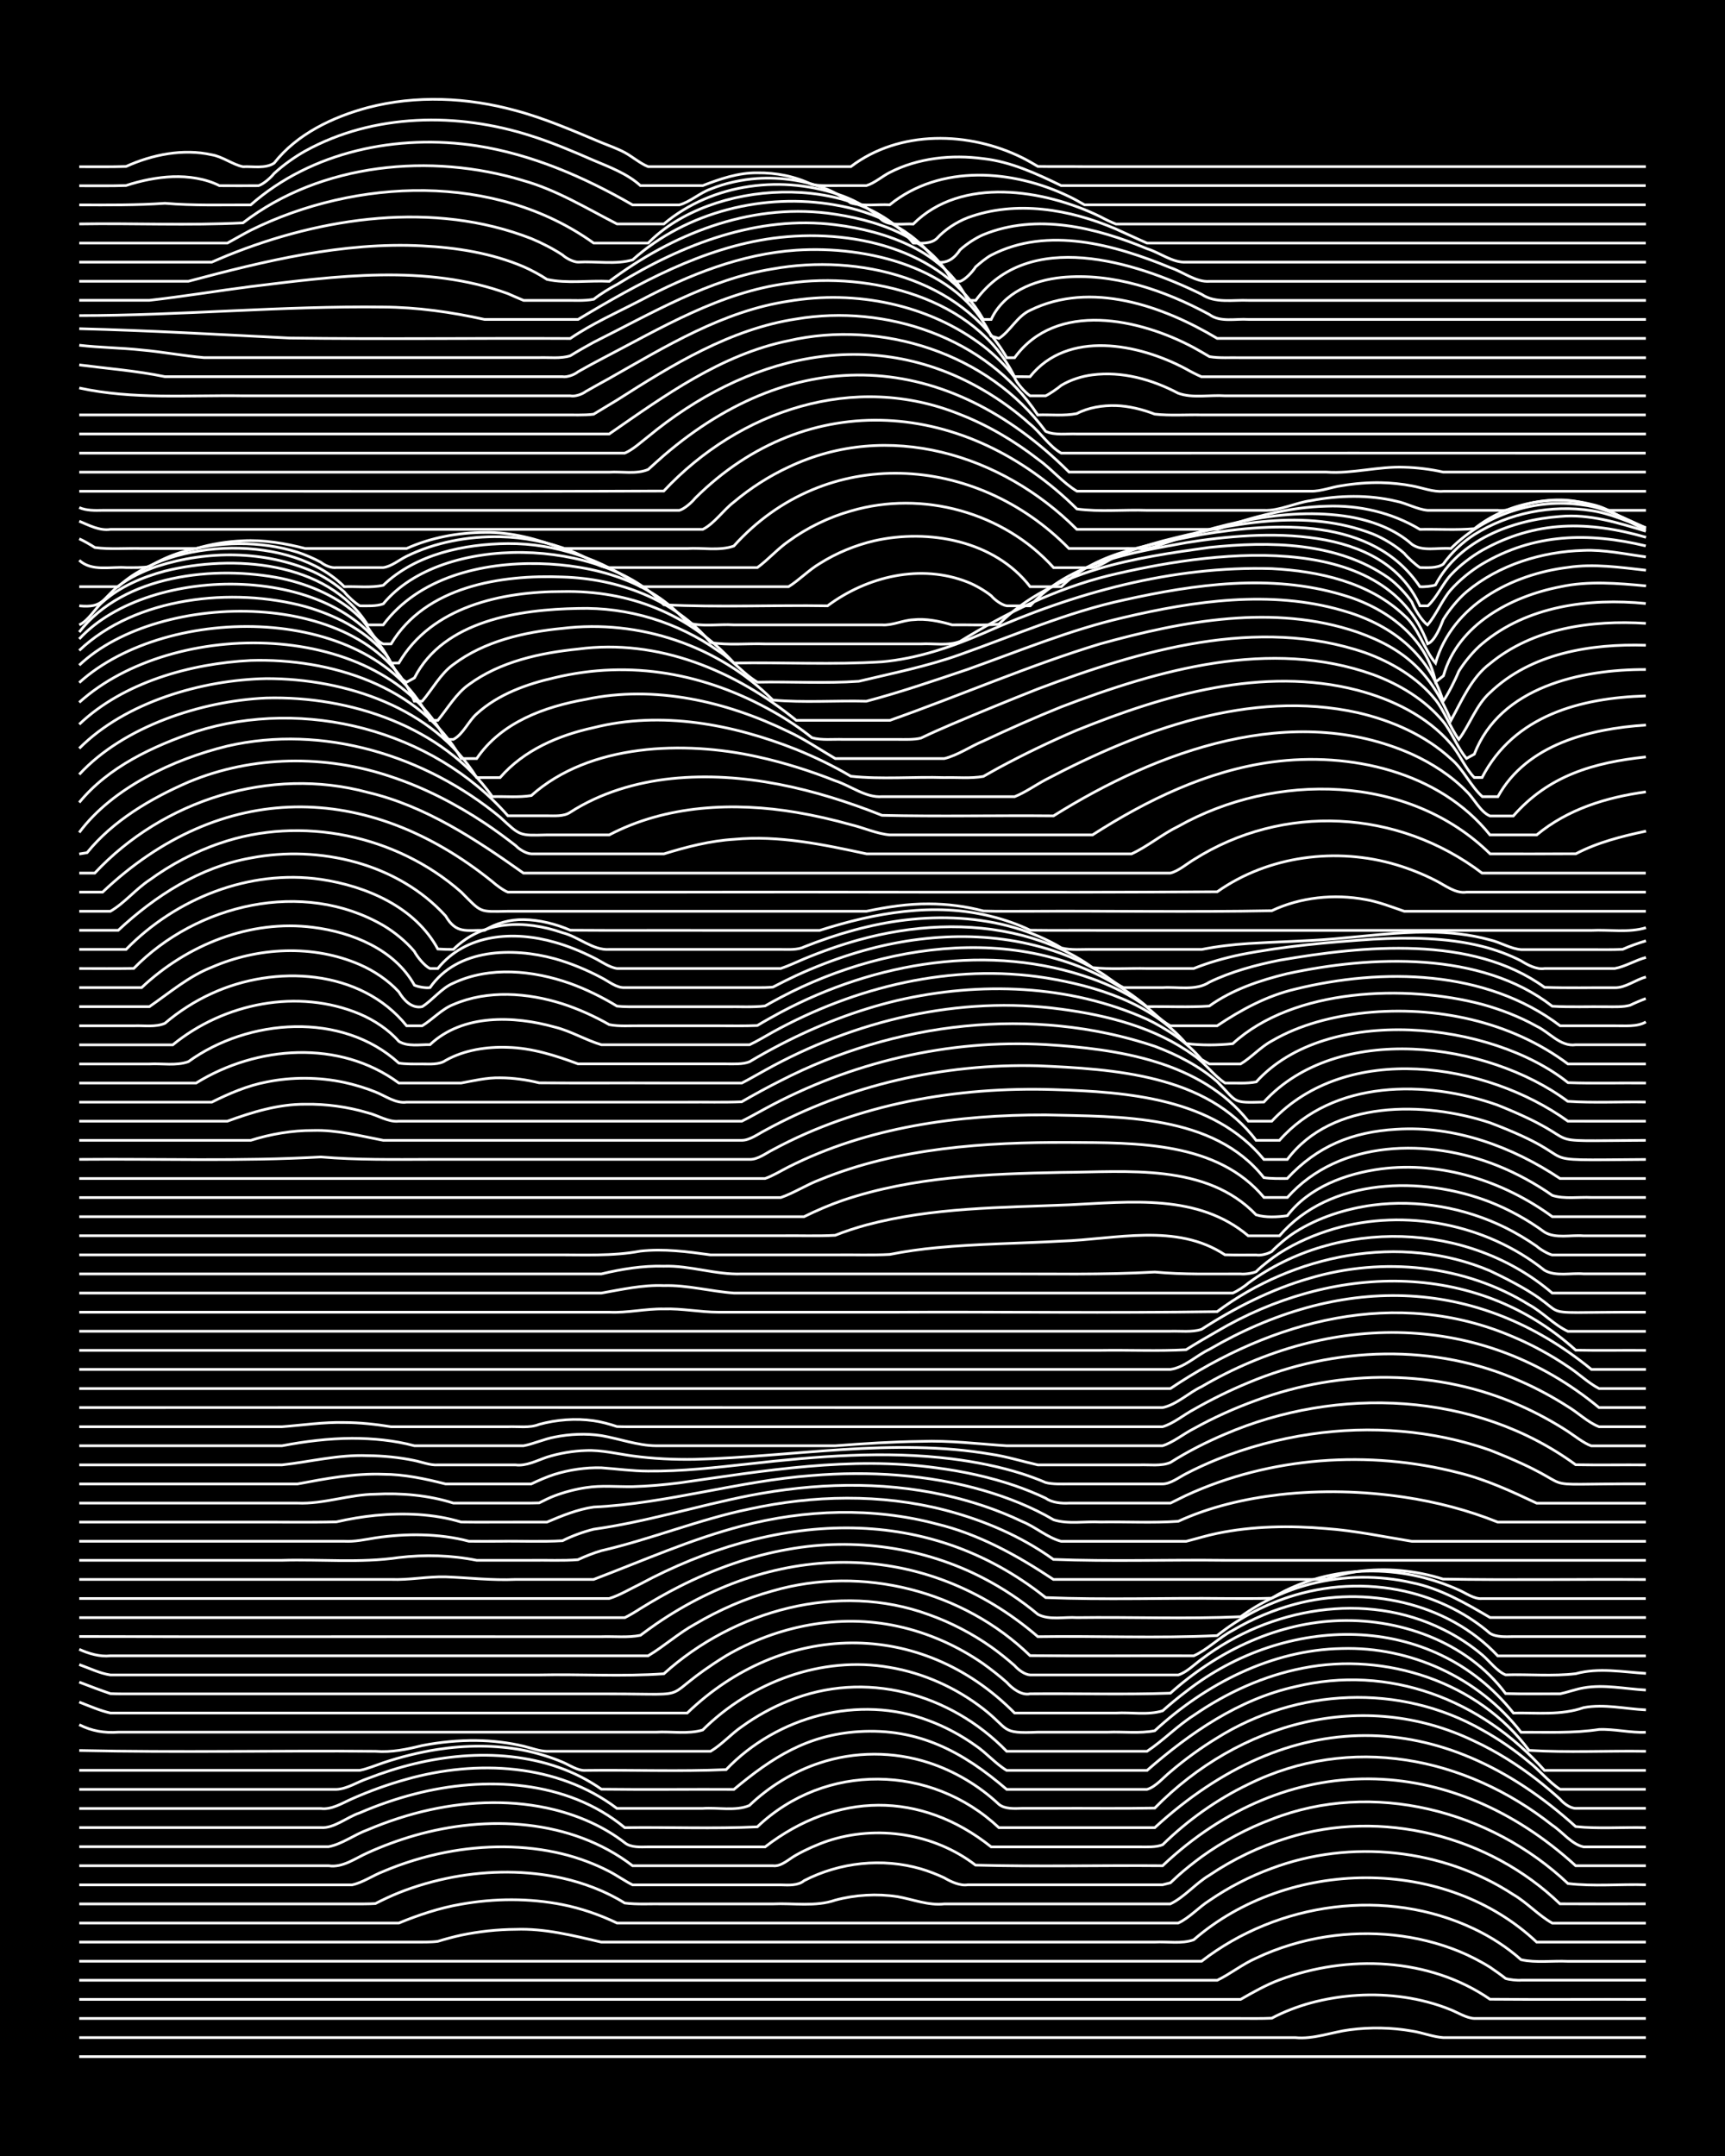 <?xml version="1.0" encoding="UTF-8"?><svg id="a" xmlns="http://www.w3.org/2000/svg" width="1920" height="2400" viewBox="0 0 192 240"><defs><style>.b{fill:none;stroke:#fff;stroke-miterlimit:10;stroke-width:.3px;}.c{stroke-width:0px;}</style></defs><rect class="c" width="192" height="240"/><path class="b" d="M8.82,228.94h174.37"/><path class="b" d="M8.82,226.82c45.11,0,90.22,0,135.33,0,2.05.21,4.07-.61,6.07-.87,2.27-.3,4.69-.26,6.94.14,1.1.16,2.36.66,3.47.73,7.51,0,15.05,0,22.56,0"/><path class="b" d="M8.82,224.69c43.08,0,86.17,0,129.26,0,1.08,0,2.39.02,3.47-.03,1.32-.71,2.9-1.31,4.34-1.7,3.36-.91,6.97-1.13,10.41-.63,1.73.25,3.58.73,5.2,1.4.76.31,1.76.93,2.6.96,6.35,0,12.74,0,19.09,0"/><path class="b" d="M8.82,222.57c32.1,0,64.2,0,96.29,0,7.51,0,15.05,0,22.56,0,3.45,0,6.96,0,10.41,0,1.35-.78,2.88-1.64,4.34-2.18,7.54-2.84,16.68-2.49,23.42,2.16,5.77.05,11.58,0,17.35.02"/><path class="b" d="M8.82,220.44c34.7,0,69.4,0,104.1,0,7.51,0,15.05,0,22.56,0,1.44-.69,2.86-1.83,4.34-2.47,2.44-1.16,5.14-1.97,7.81-2.38,4.93-.76,10.12-.26,14.75,1.62,1.13.46,2.44,1.13,3.47,1.78.43.29,1.33.92,1.73,1.25.38.13,1.33.23,1.73.19,4.61,0,9.27,0,13.88,0"/><path class="b" d="M8.82,218.32h124.92c8.5-6.58,20.58-8.27,30.36-3.59,1.83.87,3.69,2.06,5.2,3.42,1.65.37,3.52.1,5.21.18,2.86,0,5.81,0,8.67,0"/><path class="b" d="M8.82,216.19c12.43,0,24.87,0,37.3,0,.78,0,1.83.02,2.6-.08.77-.24,1.81-.52,2.6-.69,1.96-.41,4.07-.64,6.07-.65,3.24-.12,6.43.7,9.54,1.42,10.98,0,21.98,0,32.97,0,6.93,0,13.89,0,20.82,0,2.57,0,5.24,0,7.81,0,1.39-.08,3.01.23,4.34-.26,10.49-9.1,27.93-9.39,38.17.26h12.15"/><path class="b" d="M8.82,214.07c8.38,0,16.78,0,25.16,0,3.45,0,6.96,0,10.41,0,2.21-.91,4.58-1.7,6.94-2.1,3.7-.66,7.59-.68,11.28.05,2.07.41,4.18,1.14,6.07,2.05,3.16,0,6.39,0,9.54,0,7.51,0,15.05,0,22.56,0,10.11,0,20.25,0,30.36,0,1.23-.56,2.33-1.8,3.47-2.51,2.12-1.46,4.53-2.7,6.94-3.58,8.78-3.29,19.04-2.21,26.89,2.92,1.5.87,2.83,2.34,4.34,3.18,3.45,0,6.96,0,10.41,0"/><path class="b" d="M8.82,211.94c10.11,0,20.25,0,30.36,0,.78,0,1.82.01,2.6-.04.77-.4,1.8-.88,2.6-1.2,1.92-.77,4.04-1.37,6.07-1.75,3.99-.74,8.18-.76,12.14.12,2.4.54,4.85,1.46,6.94,2.77,1.38.18,2.95.07,4.34.1,4.03,0,8.12,0,12.15,0,2.28-.11,4.75.34,6.94-.42,2.22-.6,4.66-.74,6.94-.39,1.7.3,3.44,1.01,5.2.81,8.38,0,16.78,0,25.16,0,1.56-.74,2.84-2.31,4.34-3.19,2.64-1.79,5.63-3.22,8.67-4.15,10.47-3.31,22.49-.26,30.36,7.33,3.16.02,6.39,0,9.54,0"/><path class="b" d="M8.82,209.82c10.11,0,20.25,0,30.36,0,1.18-.24,2.36-1.07,3.47-1.49,2.2-.94,4.59-1.67,6.94-2.13,4.27-.83,8.78-.86,13.01.17,1.76.43,3.6,1.11,5.21,1.95.8.41,1.8,1.11,2.6,1.5.44,0,1.3,0,1.74,0,3.74,0,7.54,0,11.28,0,1.09,0,2.38,0,3.47,0,.83.02,1.92.11,2.6-.47,3.96-2.05,8.73-2.56,13.01-1.31.79.23,1.86.64,2.6,1,.71.42,1.75.91,2.6.77,7.22,0,14.47,0,21.69,0,0,0,.87-.22.87-.22l.87-.81c.73-.66,1.81-1.51,2.6-2.09,2.37-1.71,5.07-3.16,7.81-4.18,11.22-4.4,24.34-.99,32.97,7.16,2.84.34,5.82.05,8.67.14"/><path class="b" d="M8.82,207.69c9.25,0,18.52,0,27.76,0,1.58.24,2.97-.84,4.34-1.44,1.64-.75,3.47-1.42,5.2-1.92,8.06-2.32,17.44-1.88,24.29,3.36,5.19,0,10.43,0,15.62,0,.95.12,1.82-.79,2.6-1.2,1.04-.59,2.34-1.17,3.47-1.55,5.49-1.83,11.87-.86,16.48,2.68,6.92.19,13.89.01,20.82.07,13.83-13.07,32.05-12.72,45.98,0,2.57,0,5.24,0,7.81,0"/><path class="b" d="M8.82,205.57c9.25,0,18.52,0,27.76,0,1.5-.29,2.91-1.37,4.34-1.88,2.21-.94,4.6-1.72,6.94-2.23,4.54-.99,9.35-1.13,13.88,0,2.78.7,5.54,1.91,7.81,3.68.68.55,1.79.46,2.6.45,1.08,0,2.39,0,3.47,0,3.16,0,6.39,0,9.54,0,7.9-6.09,17.29-6.28,25.16,0,4.03,0,8.12,0,12.15,0,1.39,0,2.95,0,4.34,0,.79,0,1.85.07,2.6-.24,2.77-2.72,6.04-5.05,9.54-6.73,11.33-5.61,24.13-3.11,33.83,4.56,1.11.72,2.14,2.12,3.47,2.41,2.28,0,4.66,0,6.94,0"/><path class="b" d="M8.82,203.44c8.96,0,17.94,0,26.89,0,1.47.12,2.95-1.19,4.34-1.64,1.93-.84,4.04-1.57,6.07-2.09,7.81-2.03,16.98-1.59,23.42,3.74,4.9-.07,9.86.14,14.75-.09,7.56-7.19,19.33-7.01,26.89.09h17.35c14.88-13.63,31.87-13.67,46.85-.12,2.55.27,5.24.05,7.81.12"/><path class="b" d="M8.82,201.32c8.96,0,17.94,0,26.89,0,1.2.16,2.42-.62,3.47-1.08,1.93-.86,4.04-1.62,6.07-2.18,7.8-2.19,16.78-1.77,23.42,3.25,3.16,0,6.39,0,9.54,0,1.66-.13,3.66.33,5.2-.33,2.19-2.1,4.92-3.78,7.81-4.73,3.9-1.3,8.24-1.3,12.15-.03,2.87.93,5.61,2.56,7.81,4.63.68.56,1.78.47,2.6.45,1.09,0,2.38,0,3.47,0,3.74-.02,7.54.04,11.28-.03,9.37-9.53,23.19-13.42,35.57-7.45,2.43,1.13,4.82,2.63,6.94,4.27.8.62,1.86,1.51,2.6,2.19.35.42,1.11,1.02,1.74,1.02,2.57,0,5.24,0,7.81,0"/><path class="b" d="M8.82,199.19c9.53,0,19.09,0,28.63,0,1.18-.04,2.37-.85,3.47-1.21,1.65-.64,3.48-1.23,5.2-1.64,6.92-1.68,14.83-1.37,20.82,2.83,4.9.06,9.85,0,14.75.02,4.26-3.55,8.14-6.06,13.88-6.43,6.67-.42,11.58,2.23,16.48,6.43,5.19,0,10.43,0,15.62,0,.97-.28,1.84-1.35,2.6-1.96,1.59-1.36,3.42-2.69,5.2-3.77,8.89-5.56,20.32-6.12,29.5-.89,1.8.99,3.63,2.25,5.2,3.56,1.14.89,2.25,2.26,3.47,3.05h9.54"/><path class="b" d="M8.82,197.07c9.53,0,19.09,0,28.63,0,.77,0,1.83,0,2.6,0,.8-.15,1.83-.58,2.6-.84,1.94-.65,4.05-1.18,6.07-1.49,3.13-.48,6.42-.51,9.54.09,1.43.28,3,.75,4.34,1.32.77.32,1.73,1,2.6.93,5.19-.07,10.44.14,15.62-.09,5.67-5.94,14.8-8.42,22.56-5.45,1.8.66,3.64,1.65,5.2,2.77,1.16.77,2.27,2.06,3.47,2.77h15.62c4.78-4.17,10.19-7.92,16.48-9.32,10.45-2.54,20.73,1.42,27.76,9.32h11.28"/><path class="b" d="M8.82,194.86c10.97.24,21.99,0,32.97.09,1.82.14,3.46-.21,5.2-.64,1.96-.38,4.07-.59,6.07-.56,1.71.02,3.54.23,5.21.63.77.18,1.8.57,2.6.57,6.06,0,12.16,0,18.22,0,1.2-.7,2.32-1.96,3.47-2.74,1.57-1.14,3.4-2.16,5.2-2.87,8.51-3.48,17.99-.87,24.29,5.61h15.62c1.78-1.18,3.4-2.86,5.21-4.01,3.64-2.51,7.79-4.41,12.15-5.25,9.17-1.83,19.53,1.53,25.16,9.16,4.3.26,8.7.03,13.01.1"/><path class="b" d="M8.82,191.99c1.4.71,2.79.94,4.34.83,1.99,0,4.09,0,6.07,0,5.77,0,11.58,0,17.35,0,8.96,0,17.94,0,26.89,0,3.16,0,6.39,0,9.54,0,1.68-.1,3.58.25,5.2-.24,5.38-5.34,13.27-8.3,20.82-6.97,3.76.63,7.4,2.27,10.41,4.61,2.96,2.3,1.89,2.79,6.07,2.6,2.57,0,5.24,0,7.81,0,1.68-.07,3.55.17,5.21-.16,5.66-5.21,13.01-9.01,20.82-9.15,7.66-.23,15.25,3.25,19.95,9.32,2.87-.02,5.83.13,8.68-.31,1.7-.07,3.5.39,5.2.31"/><path class="b" d="M8.82,189.47c1.08.42,2.34.97,3.47,1.22,1.99,0,4.09,0,6.07,0,4.9,0,9.85,0,14.75,0,14.45,0,28.92,0,43.38,0,10.6-10.21,25.96-10.6,36.44,0,3.74,0,7.54,0,11.28,0,1.68-.1,3.58.26,5.2-.25.75-.67,1.8-1.54,2.6-2.14,10.99-8.61,27.28-9.1,36.44,2.39,2.63-.05,5.28.28,7.81-.6,2.28-.44,4.66.15,6.94.25"/><path class="b" d="M8.82,187.25c1.09.42,2.37.91,3.47,1.28.78.04,1.82.03,2.6.03,2.87,0,5.81,0,8.68,0,8.09,0,16.2,0,24.29,0,6.64,0,13.31,0,19.95,0,10.32,0,4.95.74,13.01-4.25,5.69-3.33,12.61-4.7,19.09-3.28,3.4.73,6.7,2.2,9.54,4.18.8.57,1.87,1.41,2.6,2.06.59.67,1.64,1.49,2.6,1.28,5.19-.05,10.43.11,15.62-.07,5.01-4.5,11.43-7.67,18.22-8.05,7.09-.41,14.75,2.27,19.09,8.09,1.98.07,4.09.02,6.07.03.78-.16,1.81-.53,2.6-.66,2.28-.41,4.66.12,6.94.24"/><path class="b" d="M8.82,185.3c1.08.38,2.32.99,3.47,1.15,2.28,0,4.66,0,6.94,0,4.9,0,9.85,0,14.75,0,8.67,0,17.36,0,26.03,0,4.6-.1,9.29.2,13.88-.13,7.82-7.06,19.41-10.28,29.5-6.58,2.43.86,4.83,2.11,6.94,3.6.81.57,1.86,1.41,2.6,2.07.39.45,1.12,1.01,1.74,1.04,3.74,0,7.54,0,11.28,0,1.69,0,3.52,0,5.2,0,.92-.28,1.84-1.21,2.6-1.76,7.55-5.73,18.24-7.61,26.89-3.3,1.5.73,3.07,1.75,4.34,2.83.78.65,1.64,1.83,2.6,2.22,2.57-.08,5.26.18,7.81-.13,2.53-.7,5.24-.19,7.81-.03"/><path class="b" d="M8.82,183.6c1.06.48,2.3.85,3.47.72,1.69,0,3.51,0,5.2,0,4.61,0,9.27,0,13.88,0,13.59,0,27.19,0,40.77,0,1.75-1.04,3.41-2.54,5.21-3.52,2.69-1.59,5.66-2.89,8.67-3.71,9.96-2.89,21.2,0,28.63,7.21,6.06.06,12.16,0,18.22.02,1.52-.67,2.85-2.06,4.34-2.83,2.14-1.27,4.54-2.29,6.94-2.92,7.8-2.1,16.94-.25,22.56,5.76h16.48"/><path class="b" d="M8.82,182.17c16.19.05,32.39,0,48.58.02,3.16,0,6.39,0,9.54,0,1.39-.05,2.97.13,4.34-.15.42-.32,1.3-.95,1.73-1.25,13.52-9.29,29.84-9.49,42.51,1.4,6.63-.1,13.33.2,19.95-.12,2.54-2.03,5.56-3.59,8.68-4.51,4.2-1.24,8.78-1.34,13.01-.23,3.14.83,6.21,2.35,8.67,4.48.71.46,1.8.38,2.6.37,1.08,0,2.38,0,3.47,0,3.74,0,7.54,0,11.28,0"/><path class="b" d="M8.82,180.07c19.66,0,39.33,0,58.99,0,.44,0,1.29,0,1.74,0,.46-.22,1.31-.73,1.73-1.01,1.36-.84,2.91-1.73,4.34-2.45,3.81-1.93,7.93-3.42,12.15-4.15,7.32-1.32,15.08-.22,21.69,3.22,2.12,1.09,4.24,2.5,6.07,4.03,1.27.67,2.95.26,4.34.36,6.06-.08,12.17.17,18.22-.1,2.31-1.69,5.04-2.94,7.81-3.65,3.66-.94,7.6-.98,11.28-.13,3.13.63,5.96,2.28,8.67,3.87,5.77,0,11.58,0,17.35,0"/><path class="b" d="M8.82,177.94c15.61,0,31.24,0,46.85,0,2.86,0,5.81,0,8.67,0,1.09,0,2.38,0,3.47,0,1.15-.35,2.39-1.1,3.47-1.62,14.62-7.84,31.54-9.3,45.11,1.52,6.62.27,13.32.02,19.95.1,1.69-.01,3.52.03,5.2-.03,1.83-1.13,3.97-1.98,6.07-2.46,3.39-.78,7.02-.74,10.41.06,1.43.34,3,.87,4.34,1.48.77.33,1.72,1.04,2.6.96,6.06,0,12.16,0,18.22,0"/><path class="b" d="M8.82,175.82c11.56,0,23.14,0,34.7,0,2,.08,4.08-.34,6.07-.29,2.58.1,5.22.41,7.81.29,2.87,0,5.81,0,8.67,0,5.44-2.07,10.84-4.48,16.48-5.95,7.05-1.85,14.61-2.11,21.69-.23,4.76,1.15,8.98,3.51,13.01,6.18,9.24,0,18.52,0,27.76,0,.76,0,1.84.01,2.6-.03,1.05-.38,2.36-.69,3.47-.85,3.17-.45,6.5-.12,9.54.84,7.5.13,15.05,0,22.56.05"/><path class="b" d="M8.82,173.69c7.51,0,15.05,0,22.56,0,4.32-.13,8.73.32,13.01-.31,2.86-.34,5.85-.26,8.67.31,1.99,0,4.09,0,6.07,0,1.69-.03,3.52.07,5.2-.07.76-.36,1.8-.77,2.6-1,5.55-1.28,10.89-3.49,16.48-4.64,7.11-1.55,14.61-1.71,21.69.1,4.3,1.11,8.53,2.9,12.15,5.51,6.34.25,12.74.02,19.09.1,15.61,0,31.24,0,46.85,0"/><path class="b" d="M8.82,171.57c9.82,0,19.67,0,29.5,0,1.11.07,2.38-.2,3.47-.38,1.68-.25,3.51-.38,5.2-.33,1.71.04,3.55.26,5.21.71,1.09.02,2.38,0,3.47,0,2.28-.04,4.67.08,6.94-.06,1.04-.53,2.34-1,3.47-1.28,5.86-.82,11.55-2.61,17.35-3.75,7.13-1.38,14.57-1.63,21.69-.05,2.96.65,5.94,1.64,8.67,2.95,1.45.58,2.82,1.81,4.34,2.2,3.45,0,6.96,0,10.41,0,1.08,0,2.39,0,3.47,0,1.08-.27,2.37-.67,3.47-.89,3.97-.82,8.12-.88,12.15-.53,3.19.23,6.4.91,9.54,1.42,8.67,0,17.36,0,26.03,0"/><path class="b" d="M8.82,169.44c6.35,0,12.74,0,19.09,0,3.16-.02,6.39.05,9.54-.03,1.38-.32,2.93-.58,4.34-.72,3.16-.3,6.48-.19,9.54.74,1.99.03,4.09,0,6.07.01,1.09,0,2.38,0,3.47,0,1.64-.7,3.43-1.43,5.21-1.68,8.19-.38,16.12-2.91,24.29-3.51,6.38-.52,12.92-.12,19.09,1.66,2.68.78,5.4,1.85,7.81,3.27,1.62.52,3.52.15,5.2.25,2.86-.05,5.82.12,8.67-.08,3.53-1.62,7.43-2.52,11.28-2.97,4.6-.52,9.31-.4,13.88.28,3.54.53,7.09,1.44,10.41,2.78,5.48,0,11,0,16.48,0"/><path class="b" d="M8.82,167.32c8.09,0,16.2,0,24.29,0,2.9.13,5.77-.97,8.67-.99,2.89-.15,5.91.11,8.68.99,2.57,0,5.23,0,7.81,0,.45,0,1.29,0,1.74-.02.44-.23,1.27-.63,1.74-.8,1.06-.4,2.35-.74,3.47-.9,1.68-.27,3.51-.08,5.2-.11,1.7-.04,3.52-.21,5.2-.42,9.46-1.35,19.07-2.99,28.63-1.67,2.92.38,5.89,1.02,8.68,1.97,1.11.38,2.41.9,3.47,1.41.68.5,1.79.59,2.6.54,2.57,0,5.24,0,7.81,0,1.08,0,2.39,0,3.47,0,.42-.21,1.32-.64,1.73-.85,9.39-4.33,20.38-5.09,30.36-2.52,3,.73,5.89,2.07,8.67,3.38,4.03,0,8.12,0,12.15,0"/><path class="b" d="M8.82,165.19c8.09,0,16.2,0,24.29,0,3.13-.59,6.34-1.2,9.54-1.08,2.33,0,4.7.51,6.94,1.08,1.09,0,2.38,0,3.47,0,1.99,0,4.09,0,6.07,0,.76-.37,1.8-.82,2.6-1.07,1.64-.51,3.49-.78,5.2-.73,1.69.12,3.51.37,5.2.37,3.75.04,7.55-.4,11.28-.81,7.47-.84,15.07-1.48,22.56-.55,2.61.33,5.3.86,7.81,1.66.78.25,1.85.64,2.6.97.75.21,1.83.16,2.6.16,3.45,0,6.96,0,10.41,0,.89,0,1.84-.74,2.6-1.13,1.06-.56,2.36-1.15,3.47-1.6,3.32-1.34,6.87-2.29,10.41-2.81,6.65-.98,13.59-.46,19.95,1.77,11.81,4.64,2.8,3.71,17.35,3.76"/><path class="b" d="M8.82,163.07c7.51,0,15.05,0,22.56,0,3.18-.35,6.26-1.16,9.54-1.03,1.7.01,3.54.19,5.2.54.79.16,1.79.55,2.6.49,2.87,0,5.81,0,8.67,0,1.18.15,2.39-.49,3.47-.86,1.35-.43,2.92-.7,4.34-.74,1.72-.08,3.52.37,5.2.6,2.27.31,4.66.42,6.94.38,10.97-.28,22.03-2.44,32.97-.57,1.72.25,3.51.81,5.21,1.19,3.74,0,7.54,0,11.28,0,1.09-.05,2.44.17,3.47-.27,1.89-1.2,4.01-2.28,6.07-3.15,12.5-5.38,27.87-4.76,39.04,3.4,2.57.05,5.24,0,7.81.02"/><path class="b" d="M8.82,160.94c7.51,0,15.05,0,22.56,0,2.55-.49,5.21-.82,7.81-.83,2.3,0,4.71.23,6.94.83,1.69,0,3.51,0,5.2,0,2.28,0,4.66,0,6.94,0,1.12-.21,2.35-.77,3.47-.97,1.67-.34,3.52-.42,5.2-.16,1.99.34,4.04,1.11,6.07,1.13,6.64,0,13.31,0,19.95,0,3.15-.24,6.38-.45,9.54-.49,3.17-.12,6.39.28,9.54.49,5.77,0,11.58,0,17.35,0,1.19-.37,2.36-1.34,3.47-1.9,2.19-1.22,4.58-2.3,6.94-3.15,9.45-3.49,20.25-3.55,29.5.62,1.76.78,3.59,1.78,5.21,2.83.74.49,1.75,1.3,2.6,1.61,1.98,0,4.09,0,6.07,0"/><path class="b" d="M8.82,158.82c7.51,0,15.05,0,22.56,0,2.28-.17,4.65-.53,6.94-.47,1.7,0,3.53.2,5.2.47,2.28,0,4.66,0,6.94,0,1.99,0,4.09,0,6.07,0,1.1-.05,2.43.17,3.47-.26,1.94-.53,4.08-.7,6.07-.41.8.11,1.84.39,2.6.65.78.03,1.83.02,2.6.02,10.69,0,21.41,0,32.1,0,8.67,0,17.36,0,26.03,0,1.21-.35,2.37-1.34,3.47-1.92,1.92-1.1,4.03-2.14,6.07-2.98,9.58-4.04,20.8-4.45,30.36-.14,1.76.77,3.59,1.76,5.21,2.8,1.11.66,2.26,1.78,3.47,2.24,1.69,0,3.52,0,5.21,0"/><path class="b" d="M8.82,156.69c31.24,0,62.46-.02,93.69,0,6.06,0,12.16,0,18.22,0,2.86,0,5.81,0,8.67,0,1.56-.32,2.91-1.66,4.34-2.33,14.27-8.34,31.2-8.45,44.24,2.33h5.2"/><path class="b" d="M8.82,154.57h121.45c11.32-7.61,25.17-11.35,38.17-5.75,2.09.88,4.2,2.03,6.07,3.3,1.12.71,2.28,1.84,3.47,2.45,1.69,0,3.52,0,5.21,0"/><path class="b" d="M8.82,152.44c31.52,0,63.04,0,94.56,0,6.06,0,12.16,0,18.22,0,2.86,0,5.81,0,8.68,0,1.57-.22,2.92-1.58,4.34-2.24,14.18-8.25,29.53-8.39,42.51,2.24h6.07"/><path class="b" d="M8.82,150.32c31.52,0,63.04,0,94.56,0,6.35,0,12.74,0,19.09,0,3.15-.05,6.39.1,9.54-.07,1.07-.67,2.37-1.44,3.47-2.06,12.62-7.44,28.58-8.12,39.91,2.11,2.57.05,5.24,0,7.81.02"/><path class="b" d="M8.82,148.19c33.25,0,66.51,0,99.76,0,5.48,0,11,0,16.48,0,1.69,0,3.52,0,5.2,0,1.09-.04,2.42.14,3.47-.21,3.75-2.42,7.84-4.5,12.15-5.72,8.05-2.36,17.11-1.48,24.29,2.97,1.49.8,2.81,2.26,4.34,2.97,2.86,0,5.81,0,8.68,0"/><path class="b" d="M8.82,146.07c13.59,0,27.19,0,40.77,0,6.06,0,12.16,0,18.22,0,2,.1,4.07-.4,6.07-.36,2-.07,4.08.36,6.07.36,6.64,0,13.31,0,19.95,0,11.85-.05,23.72.11,35.57-.06,8.55-6.37,20.36-8.79,30.36-4.55,11.78,5.56,1.89,4.56,17.35,4.61"/><path class="b" d="M8.82,143.94c13.59,0,27.19,0,40.77,0,5.77,0,11.58,0,17.35,0,2.26-.4,4.62-.93,6.94-.83,2.61-.08,5.24.65,7.81.83,8.09,0,16.2,0,24.29,0,6.93,0,13.89,0,20.82,0,2.28,0,4.66,0,6.94,0,1.08,0,2.39,0,3.47,0,.48-.19,1.35-.76,1.73-1.11,9.92-7.28,24.44-6.91,33.83,1.11h10.41"/><path class="b" d="M8.82,141.81c13.59,0,27.19,0,40.77,0,5.77,0,11.58,0,17.35,0,2.24-.54,4.63-.93,6.94-.86,2.91-.1,5.78.97,8.68.86,9.53,0,19.09,0,28.63,0,5.77-.02,11.59.12,17.35-.21,3.15.3,6.38.2,9.54.21.43.06,1.33-.07,1.73-.25.69-.69,1.78-1.52,2.6-2.06,1.84-1.18,3.98-2.1,6.07-2.71,7.94-2.3,16.95-.55,23.42,4.61,1.25.73,2.95.28,4.34.4,2.28,0,4.66,0,6.94,0"/><path class="b" d="M8.82,139.69c13.3,0,26.61,0,39.91,0,4.32,0,8.69,0,13.01,0,3.17-.02,6.41.17,9.54-.42,2.59-.29,5.25.06,7.81.42,4.61,0,9.27,0,13.88,0,1.98-.03,4.09.06,6.07-.05,1.67-.34,3.51-.59,5.2-.75,4.6-.44,9.27-.47,13.88-.73,6.04-.2,12.81-2.06,18.22,1.52,1.09.04,2.38.02,3.47.02.5.09,1.31-.12,1.73-.38.7-.73,1.75-1.61,2.6-2.15,2.59-1.64,5.65-2.62,8.67-3.02,5.01-.65,10.23.28,14.75,2.51,1.13.56,2.43,1.33,3.47,2.06.37.34,1.24.86,1.74.98,3.45,0,6.96,0,10.41,0"/><path class="b" d="M8.82,137.56c21.68,0,43.38,0,65.06,0,4.32,0,8.69,0,13.01,0,1.98-.03,4.09.06,6.07-.05,1.06-.43,2.37-.85,3.47-1.15,7.34-1.96,15.02-1.93,22.56-2.24,6.79-.32,14.36-1.28,19.95,3.45h3.47c5.63-6.54,15.87-6.7,23.42-3.77,2.12.83,4.24,2,6.07,3.35,1.24.76,2.94.3,4.34.42,2.28,0,4.66,0,6.94,0"/><path class="b" d="M8.82,135.44c20.82,0,41.64,0,62.46,0,4.32,0,8.69,0,13.01,0,1.69,0,3.52,0,5.2,0,1.35-.67,2.91-1.34,4.34-1.83,7.79-2.63,16.14-2.94,24.29-3.1,7.31-.04,16.15-1.07,21.69,4.72,1.05.33,2.39.25,3.47.1,2.44-3.2,6.54-4.69,10.41-5.21,6.75-.86,13.65,1.34,19.09,5.32h10.41"/><path class="b" d="M8.82,133.31c20.53,0,41.07,0,61.59,0,4.03,0,8.12,0,12.15,0,1.39,0,2.95,0,4.34,0,1.45-.5,2.9-1.44,4.34-1.98,8.76-3.58,18.4-4.19,27.76-4.16,7.46.05,16.48-.12,21.69,6.13h2.6c5.81-6.52,15.79-6.6,23.42-3.53,2.1.84,4.22,2,6.07,3.3,1.34.43,2.95.16,4.34.23,1.98,0,4.09,0,6.07,0"/><path class="b" d="M8.82,131.19c19.66,0,39.33,0,58.99,0,4.03,0,8.12,0,12.14,0,1.69,0,3.52,0,5.2,0,.82-.27,1.83-.89,2.6-1.28,8.81-4.45,18.85-5.83,28.63-5.8,8.23.2,18.7-.11,24.29,6.98.77.13,1.83.1,2.6.1,3.35-3.61,7.25-5.2,12.15-5.48,6.5-.42,12.87,1.92,18.22,5.48h9.54"/><path class="b" d="M8.82,129.06c8.96-.08,17.95.24,26.89-.27,4.02.34,8.11.28,12.15.27,6.06,0,12.16,0,18.22,0,4.03,0,8.12,0,12.15,0,1.69,0,3.52,0,5.2,0,.9.04,1.84-.7,2.6-1.08,9.51-5.13,20.5-7.02,31.23-6.69,8.25.26,17.79.95,23.42,7.78h2.6c5-6.67,15.33-6.48,22.56-4.09,11.77,4.45,2.87,4.19,17.35,4.09"/><path class="b" d="M8.82,126.94c6.35,0,12.74,0,19.09,0,2.21-.7,4.62-1.11,6.94-1.1,2.63-.08,5.25.61,7.81,1.1,7.22,0,14.47,0,21.69,0,4.32,0,8.69,0,13.01,0,1.69,0,3.52,0,5.2,0,.89,0,1.84-.72,2.6-1.11,9.24-5.06,19.85-7.46,30.36-7.19,8.42.36,18.81,1,24.29,8.3h2.6c5.98-6.78,16.32-6.75,24.29-3.92,11.11,4.44,2.9,3.98,16.48,3.92"/><path class="b" d="M8.82,124.81c5.48,0,11,0,16.48,0,2.77-1.01,5.69-1.91,8.68-1.89,2.31-.04,4.72.29,6.94.95,1.11.26,2.3,1.07,3.47.94,6.35,0,12.74,0,19.09,0,4.32,0,8.69,0,13.01,0,1.98,0,4.09,0,6.07,0,.79-.38,1.83-.98,2.6-1.39,9.5-5.17,20.41-7.76,31.23-7.14,8.05.49,17.22,1.84,22.56,8.53h2.6c8.35-8.9,23.83-6.58,32.97,0,2.86.01,5.81,0,8.67,0"/><path class="b" d="M8.82,122.69c4.9,0,9.85,0,14.75,0,1.9-.95,3.97-1.84,6.07-2.24,2.83-.58,5.85-.56,8.67.04,1.12.24,2.41.63,3.47,1.06,1.08.42,2.25,1.31,3.47,1.14,6.06,0,12.16,0,18.22,0,4.32,0,8.69,0,13.01,0,1.98-.02,4.09.04,6.07-.04,1.37-.79,2.92-1.64,4.34-2.35,12.67-6.52,28.03-8.4,41.64-3.83,2.47.92,4.95,2.2,6.94,3.93,2.35,2.37,1.59,2.37,5.2,2.28,8.17-8.93,24.85-6.76,33.83-.08,2.86.19,5.81.03,8.67.08"/><path class="b" d="M8.82,120.56c4.32,0,8.69,0,13.01,0,6.74-4.18,15.98-4.87,22.56,0,2.28,0,4.66,0,6.94,0,1.39-.26,2.92-.62,4.34-.58,1.41,0,2.97.22,4.34.56,4.61.04,9.27,0,13.88.02,2.28,0,4.66,0,6.94,0,.44,0,1.3,0,1.74,0,.79-.4,1.83-1.01,2.6-1.43,9.96-5.54,21.6-8.34,32.97-6.79,5.17.69,10.48,2.04,14.75,5.16,1.23.8,2.24,2.28,3.47,3.06,1.09-.02,2.4.09,3.47-.13,7.85-8.68,26.14-6.76,34.7.09,2.86.1,5.81.01,8.67.04"/><path class="b" d="M8.82,118.44c2.57,0,5.24,0,7.81,0,1.39-.08,3.01.23,4.34-.26,6.66-4.82,17.1-5.62,23.42.16.78.13,1.82.1,2.6.1.82,0,1.89.1,2.6-.39,2.07-1.17,4.59-1.55,6.94-1.46,2.68.07,5.32.91,7.81,1.84,4.03,0,8.12,0,12.15,0,1.39,0,2.95,0,4.34,0,.79,0,1.85.07,2.6-.24,1.07-.64,2.36-1.36,3.47-1.93,4.11-2.13,8.51-3.84,13.01-4.9,9.13-2.11,19.14-1.78,27.76,2.1,2.24,1.08,4.46,2.57,6.07,4.48,0,0,.87.5.87.5h.87c.76,0,1.84,0,2.6,0,1.17-.69,2.26-1.92,3.47-2.56,3.14-1.84,6.81-2.75,10.41-3.14,7.86-.79,16.16.92,22.56,5.7h8.67"/><path class="b" d="M8.82,116.31h10.41c5.7-4.66,13.94-6.32,20.82-3.43,1.58.67,3.21,1.74,4.34,3.04.98.62,2.37.34,3.47.37,3.64-3.44,9.35-3.23,13.88-1.96,1.77.43,3.47,1.46,5.2,1.97,1.09,0,2.38,0,3.47,0,2.86,0,5.81,0,8.68,0,1.39,0,2.95,0,4.34,0,.8-.37,1.83-.99,2.6-1.42,9.17-5.05,19.93-7.67,30.36-6.03,5.69.94,11.75,2.8,15.62,7.31,1.67.22,3.53.2,5.2.02,6.76-6.2,19.26-6.63,27.76-4.38,2.07.57,4.2,1.39,6.07,2.44,1.41.66,2.64,2.3,4.34,2.06,2.57,0,5.24,0,7.81,0"/><path class="b" d="M8.82,114.19c1.99,0,4.09,0,6.07,0,1.1-.05,2.44.18,3.47-.28,1.53-1.31,3.37-2.49,5.21-3.32,7.01-3.23,16.58-2.75,21.69,3.6h1.73c1.14-.69,2.2-1.88,3.47-2.37,3.82-1.65,8.26-1.31,12.14-.08,1.77.57,3.6,1.4,5.21,2.32,1.08.22,2.38.11,3.47.13,2.86,0,5.81,0,8.67,0,1.39,0,2.95.03,4.34-.03.76-.46,1.82-1.05,2.6-1.47,10.49-5.59,23.31-7.81,34.7-3.73,1.77.64,3.64,1.5,5.21,2.55,1.19.71,2.25,2.03,3.47,2.68,1.69,0,3.52,0,5.2,0,2.68-1.79,5.51-3.33,8.68-4.08,9.73-2.39,21.23-2.19,29.5,4.08,1.99,0,4.09,0,6.07,0,1.11-.02,2.47.15,3.47-.43"/><path class="b" d="M8.82,112.06h7.81c2.22-1.53,4.38-3.39,6.94-4.39,5.15-2.24,11.28-2.55,16.48-.29,1.57.68,3.18,1.76,4.34,3.03.54.9,1.42,1.89,2.6,1.65,1.17-.73,2.16-2.08,3.47-2.62,4.06-1.91,8.88-1.42,13.01.04,1.77.64,3.6,1.54,5.2,2.52.77.09,1.83.07,2.6.07,3.16,0,6.39,0,9.54,0,1.39-.03,2.95.08,4.34-.09.43-.25,1.3-.72,1.74-.95,12.39-6.56,29.4-8.56,40.77,1.03,2.28-.04,4.67.09,6.94-.07,2.55-1.83,5.65-2.87,8.67-3.6,9.37-2.03,21.55-2.55,29.5,3.62,1.98.12,4.09.03,6.07.06.78,0,1.84.05,2.6-.17.42-.21,1.29-.58,1.74-.74"/><path class="b" d="M8.82,109.94h6.94c5.06-4.77,12.09-7.61,19.09-6.71,4.34.55,9.06,2.44,11.28,6.44.42.19,1.27.34,1.73.27,3.04-4.38,9.19-4.5,13.88-3.22,1.76.49,3.59,1.25,5.2,2.11.78.39,1.68,1.16,2.6,1.11,4.9,0,9.85,0,14.75,0,.44.01,1.3-.01,1.74-.06.77-.4,1.82-.93,2.6-1.29,1.94-.89,4.04-1.71,6.07-2.35,7.25-2.3,15.27-2.8,22.56-.4,1.77.59,3.62,1.41,5.2,2.4.79.48,1.76,1.31,2.6,1.7,1.39,0,2.95,0,4.34,0,1.7-.11,3.71.38,5.21-.61,2.44-1.18,5.16-1.91,7.81-2.44,9.32-1.61,21.43-2.84,29.5,3.02,2.57.09,5.24.02,7.81.04,1.19.03,2.34-.91,3.47-1.19"/><path class="b" d="M8.82,107.81c1.99,0,4.09.02,6.07-.01,7.01-7.18,18.83-9.96,27.76-4.79,1.23.72,2.55,1.8,3.47,2.9.29.57,1.14,1.63,1.74,1.9h.87c3.14-3.9,8.49-4.22,13.01-2.92,1.45.4,3,1.04,4.34,1.72.79.38,1.72,1.08,2.6,1.2,5.19,0,10.43,0,15.62,0,.78,0,1.83,0,2.6,0,.8-.26,1.83-.75,2.6-1.07,1.94-.81,4.04-1.55,6.07-2.11,5.89-1.63,12.26-2.04,18.22-.5,2.75.72,5.51,1.89,7.81,3.58,1.97.22,4.09.05,6.07.1,1.69,0,3.52,0,5.2,0,1.63-.66,3.48-1.18,5.21-1.54,4.84-.95,9.83-1.39,14.75-1.72,4.04-.22,8.2-.19,12.15.8,1.44.36,3.02.93,4.34,1.62.69.44,1.75.99,2.6.84,2.57,0,5.24,0,7.81,0,1.14-.2,2.35-.94,3.47-1.23"/><path class="b" d="M8.82,105.69c1.69,0,3.52,0,5.21,0,5.55-5.69,13.73-8.95,21.69-7.8,5.05.75,10.49,3.07,13.01,7.75.43.03,1.3.06,1.73.05,3.3-3.28,7.97-3.31,12.15-1.86,1.76.43,3.38,1.98,5.21,1.86,5.19,0,10.42,0,15.62,0,1.09,0,2.38,0,3.47,0,.8,0,1.86.08,2.6-.29,3.6-1.43,7.42-2.53,11.28-2.99,4.03-.48,8.23-.28,12.15.86,1.77.52,3.62,1.29,5.2,2.25,1.06.29,2.38.14,3.47.17,4.03,0,8.12,0,12.15,0,1.67-.34,3.51-.55,5.2-.66,3.15-.2,6.39-.25,9.54-.52,3.44-.29,6.95-.76,10.41-.75,2.3,0,4.72.25,6.94.87,1.11.25,2.32,1,3.47,1.08,2.57,0,5.24,0,7.81,0,1.08,0,2.39.02,3.47-.03.73-.34,1.82-.72,2.6-.95"/><path class="b" d="M8.82,103.56h4.34c4.14-3.86,9.1-7.04,14.75-8.05,7.63-1.47,16.36.59,21.69,6.45,1.19,2.04,2.31,1.56,4.34,1.6,1.26-.79,2.85-1.22,4.34-1.19,1.75.02,3.6.49,5.2,1.18,5.19.04,10.43,0,15.62.02,4.03,0,8.12,0,12.14,0,6.12-1.96,12.74-3.16,19.09-1.56,1.44.35,3.01.9,4.34,1.54,2.57.04,5.24,0,7.81.02,5.77,0,11.58,0,17.35,0,9.24,0,18.52,0,27.76,0,3.16,0,6.39,0,9.54,0,1.98-.1,4.16.28,6.07-.3"/><path class="b" d="M8.82,101.44h3.47c1.55-.89,2.84-2.49,4.34-3.47,2.36-1.72,5.04-3.15,7.81-4.09,9.09-3.15,19.7-.92,26.89,5.42,2.32,2.32,1.91,2.2,5.21,2.14,2.28,0,4.66,0,6.94,0,6.93,0,13.89,0,20.82,0,4.03,0,8.12,0,12.15,0,2.25-.48,4.63-.84,6.94-.82,2.01,0,4.13.27,6.07.79,1.69.06,3.52.02,5.2.03,8.95-.05,17.94.11,26.89-.06,3.2-1.51,6.94-1.89,10.41-1.25,1.44.24,2.97.84,4.34,1.31.41,0,1.32,0,1.73,0,8.38,0,16.78,0,25.16,0"/><path class="b" d="M8.82,99.31h2.6c13.16-12.47,29.44-12.43,43.38-1.17.41.37,1.22.98,1.73,1.17.44,0,1.3,0,1.74,0,1.39,0,2.95,0,4.34,0,3.74,0,7.54,0,11.28,0,20.53-.04,41.07.07,61.59-.04,5.71-4.03,13.31-4.99,19.95-3,1.44.43,3,1.05,4.34,1.74,1.05.52,2.22,1.49,3.47,1.3,6.64,0,13.31,0,19.95,0"/><path class="b" d="M8.82,97.19h1.73c7.59-8.14,19.55-11.91,30.36-8.99,6.44,1.51,12.03,5.22,17.35,8.99,18.79,0,37.6,0,56.39,0,3.45,0,6.96,0,10.41,0,1.69,0,3.52,0,5.2,0,.89-.21,1.83-1.03,2.6-1.49,9.96-6.31,22.74-5.61,32.1,1.49h18.22"/><path class="b" d="M8.82,95.06l.87-.14c2.9-3.58,7.1-6.04,11.28-7.86,7.11-2.98,15.28-3.07,22.56-.6,3.67,1.21,7.2,3.03,10.41,5.16,1.12.74,2.41,1.69,3.47,2.52.4.42,1.14.88,1.74.91,4.9,0,9.85,0,14.75,0,2.52-.78,5.17-1.46,7.81-1.62,4.97-.47,9.92.58,14.75,1.62,5.19,0,10.43,0,15.61,0,4.61,0,9.27,0,13.88,0,1.78-.82,3.43-2.21,5.21-3.07,10.74-6.03,25.6-5.88,34.7,3.07,3.16,0,6.39.01,9.54-.01,2.41-1.27,5.16-1.96,7.81-2.52"/><path class="b" d="M8.82,92.67c3.7-4.99,10.55-8.18,16.48-9.62,10.64-2.46,22.06,1.05,30.36,7.91,2.29,2.11,2.08,2.06,5.21,1.98,2.28,0,4.66,0,6.94,0,6.34-3.33,13.86-3.68,20.82-2.51,2.01.34,4.11.82,6.07,1.37,1.4.33,2.9,1.02,4.34,1.14,7.51,0,15.05,0,22.56,0,6.06-3.88,12.76-7.14,19.95-8.11,8.66-1.17,18.62,1.03,24.29,8.11h5.2c3.47-2.87,7.74-4.18,12.15-4.79"/><path class="b" d="M8.82,89.33c3.26-3.98,8.24-6.28,13.01-7.9,12.03-3.82,26.33-.16,34.7,9.38,1.39,0,2.95,0,4.34,0,.82,0,1.89.1,2.6-.39,3.35-2.16,7.33-3.34,11.28-3.75,7.99-.82,16.03,1.15,23.42,4.09,6.34.15,12.74,0,19.09.06,11.59-7.25,26.64-12.78,39.91-6.86,2.2,1,4.38,2.41,6.07,4.14.82.77,1.52,2.28,2.6,2.73h2.6c3.96-4.52,8.95-5.95,14.75-6.57"/><path class="b" d="M8.82,86.21c4.94-5.37,13.66-8.2,20.82-8.51,9.31-.25,19.6,3.16,25.16,10.98,1.39-.04,2.96.11,4.34-.12,6.49-5.81,17.04-6.13,25.16-4.32,2.93.64,5.89,1.57,8.68,2.68,1.7.54,3.36,1.9,5.21,1.76,3.45,0,6.96,0,10.41,0,1.39,0,2.95,0,4.34,0,1.16-.46,2.37-1.32,3.47-1.9,10.5-5.52,22.73-10.09,34.7-7.45,3.78.87,7.54,2.51,10.41,5.16,1.34,1.11,2.19,3.05,3.47,4.19h1.73c3.22-5.84,10.29-7.57,16.48-7.97"/><path class="b" d="M8.82,83.31c5.14-5.17,13.66-7.63,20.82-7.77,8.8-.01,18.59,3.23,23.42,11.02h2.6c2.66-3.07,6.51-4.71,10.41-5.56,7.51-1.89,15.47-.39,22.56,2.43,2.05.83,4.17,1.85,6.07,2.98,3.42.37,6.97.04,10.41.15,1.39-.04,2.96.12,4.34-.13.43-.25,1.3-.73,1.73-.97,2.8-1.51,5.75-2.93,8.67-4.17,9.78-3.95,20.71-7.17,31.23-4.46,3.88,1.02,7.75,2.89,10.41,5.97.89,1.02,1.64,2.78,2.6,3.75h.87c3.56-6.91,10.97-8.87,18.22-9.08"/><path class="b" d="M8.82,80.63c4.91-4.69,12.43-6.78,19.09-7.11,8.84-.27,18.83,2.84,23.42,10.92h1.73c2.74-4.04,7.53-5.77,12.15-6.59,7.65-1.62,15.63.22,22.56,3.6,1.77.82,3.52,2.01,5.2,2.99,3.16,0,6.39,0,9.54,0,.77,0,1.83,0,2.6,0,1.49-.36,2.93-1.37,4.34-1.95,2.83-1.33,5.77-2.63,8.67-3.8,10.88-4.16,23.29-7.67,34.7-3.6,2.93,1.08,5.8,2.8,7.81,5.23.92,1.11,1.65,3.02,2.6,4.11l.87-.48c2.86-7.49,11.88-9.45,19.09-9.42"/><path class="b" d="M8.82,78.19c10.45-9.45,33.61-9.39,40.77,4.12h.87c1.07-.54,1.72-2.09,2.6-2.85,2.38-2.18,5.58-3.32,8.68-4.02,8.43-2.03,16.8-.47,24.29,3.76,1.47.82,3.03,1.86,4.34,2.92,1.06.31,2.38.15,3.47.19,1.99,0,4.09,0,6.07,0,.78,0,1.84.05,2.6-.15,1.07-.52,2.37-1.09,3.47-1.56,3.14-1.33,6.37-2.66,9.54-3.91,11.39-4.29,24.47-8.14,36.44-4.03,2.94,1.07,5.82,2.77,7.81,5.23.96,1.19,1.7,3.19,2.6,4.42,1.19-1.57,1.95-3.87,3.47-5.21,4.58-4.4,11.24-5.46,17.35-5.27"/><path class="b" d="M8.82,75.99c9.82-8.9,32.73-8.97,39.04,4.2h.87c1.06-1.29,2.07-3.03,3.47-4,3.49-2.56,7.92-3.51,12.14-3.94,8.91-1.18,17.48,2.39,24.29,7.94,3.45,0,6.96,0,10.41,0,7.82-2.76,15.48-6.11,23.42-8.52,9.22-2.55,19.32-4.48,28.63-1.3,5.4,1.91,8.17,4.57,10.41,9.82,1.19-2.17,2.29-4.79,4.34-6.32,4.81-3.97,11.31-4.86,17.35-4.48"/><path class="b" d="M8.82,74.05c8.92-8.47,32.03-8.72,37.3,4.01h.87c1.1-1.28,2.06-3.09,3.47-4.09,3.46-2.61,7.9-3.61,12.14-4.02,8.54-1.03,17.32,1.9,23.42,7.98,3.43.31,6.97.04,10.41.13,3.78-1,7.57-2.3,11.28-3.55,5.73-2.04,11.41-4.4,17.35-5.77,7.9-1.86,16.35-3.08,24.29-.8,5.32,1.49,9.62,4.68,11.28,10.12.53-.75,1.39-2.46,1.73-3.32.63-1.03,1.67-2.3,2.6-3.07,5.01-4.23,11.89-5.11,18.22-4.49"/><path class="b" d="M8.82,72.41c6.27-5.97,17.06-7.09,25.16-4.89,3.21.92,6.42,2.5,8.68,5.02.96.95,1.37,2.78,2.6,3.4l.87-.48c3.25-6.4,11.72-7.62,18.22-7.73,5.55-.16,11.09,1.52,15.62,4.75,1.53.94,2.8,2.57,4.34,3.46,3.73-.08,7.55.16,11.28-.1,3.76-.9,7.63-1.67,11.28-2.98,6.02-2.13,11.95-4.72,18.22-6.07,7.91-1.76,16.38-2.94,24.29-.58,4.75,1.35,9.36,4.63,10.41,9.71l.87-.69c1.62-5.73,7.52-8.85,13.01-9.91,3.13-.68,6.39-.39,9.54-.1"/><path class="b" d="M8.82,71.13c7.84-8.51,29.17-8.59,34.7,2.68h.87c3.65-6.28,11.44-7.97,18.22-7.96,7.41-.15,14.05,2.45,19.09,7.96,5.48-.1,11.02.21,16.48-.14,3.91-.35,7.7-1.64,11.28-3.18,10.06-4.49,21.01-7.52,32.1-7.19,5.23.27,10.84,1.51,14.75,5.22,1.57,1.33,2.18,3.77,3.47,5.29,1.87-6.44,8.47-9.89,14.75-10.65,2.87-.43,5.82,0,8.67.32"/><path class="b" d="M8.82,70.36c4.94-6.39,15.11-7.48,22.56-5.96,3.15.7,6.35,2.04,8.68,4.34.9.79,1.45,2.47,2.6,2.94h.87c3.83-6.4,12.2-7.73,19.09-7.45,6.23.19,12.38,2.46,16.48,7.3,1.96.32,4.09.08,6.07.15,3.16,0,6.39,0,9.54,0,2.57,0,5.24,0,7.81,0,1.39-.08,3.02.24,4.34-.28,5.12-3.15,10.62-5.85,16.48-7.31,10.81-2.6,30.72-5.62,35.57,7.58.81-.33,1.45-1.97,1.73-2.7.63-1.04,1.67-2.32,2.6-3.1,3.6-3,8.37-4.47,13.01-4.6,2.31-.1,4.67.42,6.94.72"/><path class="b" d="M8.82,69.56c1.03-.46,1.76-1.84,2.6-2.54,1.93-1.72,4.46-2.79,6.94-3.45,7.5-1.86,18.04-1.17,22.56,5.99h1.73c3.98-5.32,11-6.96,17.35-6.82,6.03.15,12.42,1.84,16.48,6.57,1.62.5,3.52.14,5.2.25,2.57,0,5.24,0,7.81,0,2.86,0,5.81,0,8.68,0,1.12.09,2.35-.52,3.47-.57,1.42-.16,2.98.17,4.34.57,1.69-.03,3.52.08,5.2-.08,6.11-6.08,15.24-7.4,23.42-8.54,6.72-.7,14.22-.63,19.95,3.39.91.66,1.97,1.77,2.6,2.7.25.69,1.12,2.11,1.74,2.53.94-1.05,1.66-2.86,2.6-3.91.94-1.06,2.25-2.13,3.47-2.86,5.79-3.43,11.84-3.55,18.22-2.02"/><path class="b" d="M8.82,67.44c2.69.25,2.53-.73,4.34-2.19,1.26-.95,2.85-1.71,4.34-2.21,5.58-1.79,11.94-1.77,17.35.59,1.19.54,2.51,1.38,3.47,2.26.35.46,1.23,1.27,1.74,1.55.78,0,1.85.06,2.6-.22,6.54-7.95,24.46-7.34,31.23.1,6.04.31,12.16.02,18.22.12,4.4-3.28,10.39-4.72,15.62-2.63.84.33,1.9.95,2.6,1.51.34.42,1.17,1.05,1.74,1.12.77,0,1.83,0,2.6,0,4.39-4.85,11.22-5.91,17.35-7.03,8.4-1.36,21.87-2.2,26.03,7.03h.87c.98-.87,1.7-2.54,2.6-3.48.95-1.01,2.26-2.02,3.47-2.71,5.99-3.34,11.8-3.28,18.22-1.44"/><path class="b" d="M8.82,65.31h4.34c5.96-5.55,19.32-5.88,25.16,0,1.39-.05,2.97.15,4.34-.16,3.64-3.47,8.99-4.6,13.88-4.64,5.35-.03,10.42,1.74,14.75,4.8,5.48,0,11,0,16.48,0,1.16-.71,2.29-1.89,3.47-2.58,1.83-1.16,3.96-2.04,6.07-2.53,6.06-1.37,13.4-.02,17.35,5.11h3.47c4.11-4.03,10.22-4.68,15.62-5.81,8.24-1.35,19.04-2.01,24.29,5.81.45.04,1.31-.05,1.73-.19,2.6-4.98,8.54-7.25,13.88-7.63,3.27-.3,6.46.71,9.54,1.64"/><path class="b" d="M8.82,62.37c1.39,1.28,3.49.69,5.21.81.78,0,1.83.03,2.6-.11,1.02-.64,2.32-1.21,3.47-1.57,4.19-1.26,8.83-1.33,13.01-.03.81.26,1.86.71,2.6,1.12.43.35,1.17.67,1.74.59,1.69,0,3.52,0,5.21,0,.89-.11,1.82-.88,2.6-1.26,3.2-1.57,6.86-2.24,10.41-2.17,2.64.06,5.35.58,7.81,1.55.8.32,1.86.83,2.6,1.26.36.32,1.24.67,1.74.62,5.48,0,11,0,16.48,0,1.16-.84,2.29-2.12,3.47-2.93,2.06-1.5,4.49-2.68,6.94-3.37,7.97-2.34,16.99.14,22.56,6.31,1.39,0,2.95,0,4.34,0,.87-.16,1.81-.88,2.6-1.23,1.64-.72,3.48-1.27,5.2-1.74,7.55-1.92,15.91-3.71,23.42-.77,1.19.49,2.51,1.29,3.47,2.15.36.45,1.25,1.26,1.74,1.58.81,0,1.89.1,2.6-.38.87-1.25,2.19-2.49,3.47-3.3,3.82-2.39,8.57-3.35,13.01-2.66,2.08.3,4.09,1.26,6.07,1.91"/><path class="b" d="M8.82,59.98c.47.2,1.31.69,1.74.97,1.68.23,3.52.06,5.21.11,1.99,0,4.09,0,6.07,0,1.65-.5,3.49-.79,5.2-.86,2.32-.12,4.7.28,6.94.86,1.99,0,4.09,0,6.07,0,1.69,0,3.52,0,5.2,0,2.69-1.21,5.73-1.78,8.68-1.79,2.98-.07,5.92.76,8.67,1.79,1.39,0,2.95,0,4.34,0,3.16,0,6.39,0,9.54,0,1.68-.11,3.6.29,5.2-.28,10.22-11.36,26.94-10.31,37.3.28,1.99,0,4.09,0,6.07,0,1.09-.04,2.41.13,3.47-.2,6.9-2.4,14.34-4.52,21.69-3.33,2.48.44,5.04,1.36,6.94,3.06,1.16.84,2.9.35,4.34.47,3.82-3.8,9.4-5.66,14.75-4.84,2.45.3,4.71,1.57,6.94,2.53"/><path class="b" d="M8.82,58.02c1.07.44,2.26,1.09,3.47.91,1.99,0,4.09,0,6.07,0,5.19,0,10.43,0,15.62,0,14.74,0,29.5,0,44.24,0,1.31-.66,2.3-2.17,3.47-3.05,1.81-1.53,3.93-2.89,6.07-3.88,11.07-5.28,23.72-1.46,32.1,6.93,5.19,0,10.43,0,15.62,0,3.89-1.39,8-2.48,12.15-2.58,3.63-.14,7.29.7,10.41,2.58,1.98-.04,4.1.1,6.07-.08,3.57-2.86,8.6-3.81,13.01-2.71,2.2.44,4.01,2.05,6.07,2.79"/><path class="b" d="M8.82,56.5c.76.35,1.79.33,2.6.31,1.39,0,2.94,0,4.34,0,3.74,0,7.54,0,11.28,0,11.27,0,22.56,0,33.83,0,3.45,0,6.96,0,10.41,0,1.39,0,2.95,0,4.34,0,.56-.16,1.38-.88,1.74-1.34,12.61-12.55,30.25-10.96,42.51,1.19,2.54.34,5.24.06,7.81.15,4.32,0,8.69,0,13.01,0,1.74.07,3.49-.85,5.21-1.08,3.12-.6,6.44-.68,9.54.07,1.12.22,2.33.92,3.47,1.01,2.57,0,5.24,0,7.81,0,1.15.14,2.39-.44,3.47-.75,1.06-.27,2.37-.43,3.47-.41,1.76,0,3.58.53,5.2,1.16,1.39,0,2.95,0,4.34,0"/><path class="b" d="M8.82,54.69c21.68-.02,43.38.05,65.06-.03,8.41-8.99,21.23-13.29,32.97-8.53,3.09,1.2,6.06,2.96,8.68,4.99,1.47,1.04,2.79,2.64,4.34,3.56,8.67,0,17.36,0,26.03,0,1.12.03,2.37-.48,3.47-.62,1.38-.23,2.94-.36,4.34-.33,1.09.02,2.39.15,3.47.36,1.09.2,2.35.7,3.47.6,7.51,0,15.05,0,22.56,0"/><path class="b" d="M8.82,52.56c16.48,0,32.97,0,49.45,0,3.16,0,6.39,0,9.54,0,1.39-.09,3.03.26,4.34-.3.42-.39,1.3-1.17,1.73-1.55,14.73-12.66,31.44-11.78,45.11,1.84,9.53,0,19.09,0,28.63,0,2.9.21,5.78-.65,8.67-.54,1.4.03,2.97.23,4.34.54,1.39,0,2.95,0,4.34,0,6.06,0,12.16,0,18.22,0"/><path class="b" d="M8.82,50.44c15.9,0,31.81,0,47.71,0,3.16,0,6.39,0,9.54,0,1.09,0,2.38,0,3.47,0,.89-.37,1.85-1.26,2.6-1.84,10.81-8.92,24.61-12.58,37.3-5.18,1.81,1.05,3.65,2.38,5.2,3.78,1.16.93,2.16,2.5,3.47,3.24,21.69,0,43.38-.01,65.06,0"/><path class="b" d="M8.82,48.31h58.99c6.16-4.27,12.46-8.85,19.95-10.38,10.38-2.39,22.24,1.41,28.63,10.09,1.03.47,2.37.24,3.47.29,1.69,0,3.51,0,5.21,0,4.9,0,9.85,0,14.75,0,14.45,0,28.92,0,43.38,0"/><path class="b" d="M8.82,46.19c15.03,0,30.08,0,45.11,0,2.86,0,5.81,0,8.67,0,1.09-.02,2.39.06,3.47-.08.77-.47,1.83-1.1,2.6-1.57,6.16-3.93,12.6-7.91,19.95-9.03,9.97-1.69,21.19,2.06,26.89,10.68,1.39-.05,2.97.13,4.34-.15,1.29-.68,2.9-.93,4.34-.89,1.44.04,3,.43,4.34.95,1.68.19,3.52.05,5.2.09,16.48,0,32.97,0,49.45,0"/><path class="b" d="M8.82,43.19c6.01,1.3,12.11.78,18.22.87,8.96,0,17.94,0,26.89,0,3.16,0,6.39,0,9.54,0,.53.11,1.31-.16,1.73-.48.77-.44,1.83-1.03,2.6-1.45,6.3-3.57,12.67-7.5,19.95-8.6,7.49-1.27,15.6.34,21.69,4.99,1.23.94,2.54,2.24,3.47,3.48.22.6,1.21,1.72,1.74,2.06.45,0,1.29,0,1.74,0,.48-.23,1.33-.82,1.73-1.16,1-.61,2.31-1.03,3.47-1.17,3.28-.43,6.65.51,9.54,2.04,1.6.59,3.52.17,5.21.29,15.61,0,31.24,0,46.85,0"/><path class="b" d="M8.82,40.62c3.16.41,6.42.66,9.54,1.31,2.28,0,4.66,0,6.94,0,9.24,0,18.52,0,27.76,0,3.16,0,6.39,0,9.54,0,.52.09,1.34-.22,1.73-.54.76-.44,1.82-1.01,2.6-1.42,6.64-3.45,13.26-7.48,20.82-8.44,9.05-1.31,20.84,1.58,25.16,10.39.43.01,1.3.02,1.73.02,4.2-5.27,12.13-3.67,17.35-.88.43.25,1.28.69,1.74.88,1.09,0,2.38,0,3.47,0,2.57,0,5.24,0,7.81,0,12.72,0,25.45,0,38.17,0"/><path class="b" d="M8.82,38.43c2.27.27,4.67.28,6.94.53,2.29.2,4.65.65,6.94.85,9.53,0,19.09,0,28.63,0,2.86,0,5.81,0,8.68,0,1.09-.04,2.42.14,3.47-.21.76-.47,1.82-1.08,2.6-1.5,6.42-3.2,12.77-7.01,19.95-8.17,9.56-1.71,20.92,1.02,26.03,9.89h.87c4.64-6.4,13.95-4.34,19.95-1.12.44.24,1.31.74,1.74,1,1.08.19,2.38.09,3.47.12,2.57,0,5.24,0,7.81,0,12.43,0,24.87,0,37.3,0"/><path class="b" d="M8.82,36.59c7.8.2,15.63.65,23.42,1.04,10.4.14,20.83,0,31.23.05,2.43-1.66,5.21-2.89,7.81-4.24,5.38-2.85,11.22-5.18,17.35-5.59,7.81-.52,18.09,1.86,21.69,9.56l.87.26c1.27-.82,2.01-2.46,3.47-3.13,6.74-3.32,14.77-.49,20.82,3.13,15.9,0,31.81,0,47.71,0"/><path class="b" d="M8.82,35.13c11.27,0,22.56-1.09,33.83-.95,3.79.02,7.59.56,11.28,1.38,3.45,0,6.96,0,10.41,0,6.7-4.02,13.84-7.97,21.69-9.04,8.58-1.14,18.81,1.05,23.42,9.04h.87c1.37-2.98,4.7-4.36,7.81-4.67,5.75-.57,11.48,1.42,16.48,4.12,1.2.9,2.93.45,4.34.55,2.57,0,5.24,0,7.81,0,12.14,0,24.3,0,36.44,0"/><path class="b" d="M8.82,33.43c2.57,0,5.23,0,7.81,0,3.75-.42,7.54-1.05,11.28-1.53,9.43-1.15,19.49-2.55,28.63.79.43.19,1.3.57,1.74.75,1.39,0,2.95,0,4.34,0,1.09-.02,2.4.09,3.47-.13.72-.57,1.79-1.23,2.6-1.65,7.24-4.46,15.65-7.73,24.29-6.64,5.67.71,12.11,2.94,14.75,8.42h.87c5.85-8.03,17.71-4.34,25.16-.67,1.51,1.02,3.49.59,5.2.67,2.28,0,4.66,0,6.94,0,12.43,0,24.87,0,37.3,0"/><path class="b" d="M8.82,31.31c4.03,0,8.12,0,12.15,0,8.48-2.25,17.18-4.4,26.03-3.94,3.82.19,7.74.81,11.28,2.32.81.35,1.87.92,2.6,1.41,2.22.49,4.67.1,6.94.22,7.02-5.23,15.41-8.66,24.29-7.59,5.24.67,11.33,2.56,13.88,7.59h.87c.6-.2,1.41-1.09,1.73-1.61.43-.38,1.23-1.05,1.74-1.31,6.3-3.26,13.77-1.15,19.95,1.4,1.4.46,2.82,1.63,4.34,1.52,3.16,0,6.39,0,9.54,0,13.01,0,26.03,0,39.04,0"/><path class="b" d="M8.82,29.18c3.45,0,6.96,0,10.41,0,1.39,0,2.95,0,4.34,0,.45-.19,1.29-.56,1.74-.74,10.58-4.28,22.96-6.12,33.83-1.88,1.14.47,2.44,1.14,3.47,1.82.37.35,1.21.8,1.74.8,1.94-.12,4.23.3,6.07-.26,6.02-5.38,14.66-7.49,22.56-6.1,4.35.74,8.65,2.7,11.28,6.36,1.2.17,1.98-.44,2.6-1.37.7-.64,1.73-1.32,2.6-1.69,5.91-2.42,12.55-.8,18.22,1.57,1.41.43,2.84,1.58,4.34,1.49,3.16,0,6.39,0,9.54,0,13.87,0,27.77,0,41.64,0"/><path class="b" d="M8.82,27.06c3.74,0,7.54,0,11.28,0,1.69,0,3.52,0,5.21,0,.78-.42,1.82-1.03,2.6-1.43,11.76-5.82,27.19-6.44,38.17,1.43h6.07c6.93-7.1,22.98-8.03,29.5,0,.85.02,1.92.11,2.6-.49.9-1,2.22-1.86,3.47-2.34,5.34-1.97,11.38-.94,16.48,1.26,1.09.48,2.37,1.1,3.47,1.57.78,0,1.83,0,2.6,0,2.86,0,5.81,0,8.67,0,14.74,0,29.5,0,44.24,0"/><path class="b" d="M8.82,24.93c6.05-.1,12.18.19,18.22-.12,8.7-6.68,20.92-7.84,31.23-4.7,3.7,1.04,7.03,3.09,10.41,4.82,1.69,0,3.52,0,5.21,0,5.45-4.58,13.35-5.53,19.95-3.1,1.54.58,3.16,1.5,4.34,2.67.96.7,2.36.37,3.47.44,5.34-5.36,14.62-3.85,20.82-.82.43.24,1.28.65,1.74.82,1.39,0,2.95,0,4.34,0,2.86,0,5.81,0,8.67,0,15.32,0,30.66,0,45.98,0"/><path class="b" d="M8.82,22.81c3.16.01,6.39.04,9.54-.18,3.15.27,6.38.17,9.54.18,6.79-5.97,16.34-7.93,25.16-6.58,6.14.95,12,3.49,17.35,6.58,1.69,0,3.52,0,5.2,0,1.19-.32,2.3-1.35,3.47-1.76,1.61-.66,3.47-1.06,5.2-1.18,2.62-.17,5.37.21,7.81,1.21.83.34,1.89.96,2.6,1.51,1.35.4,2.95.14,4.34.21,5.62-4.57,13.74-3.93,19.95-.93.45.21,1.31.68,1.73.93,1.39,0,2.95,0,4.34,0,3.45,0,6.96,0,10.41,0,15.9,0,31.81,0,47.71,0"/><path class="b" d="M8.82,20.68c1.69-.01,3.52.03,5.21-.03,1.64-.54,3.48-.92,5.2-.98,1.74-.06,3.64.21,5.2,1,1.39.02,2.95,0,4.34,0,.56-.17,1.38-.9,1.73-1.35.99-.92,2.29-1.85,3.47-2.51,7.62-4.21,17-4.32,25.16-1.68,2.34.74,4.7,1.74,6.94,2.72,1.78.75,3.76,1.49,5.21,2.81,2.28,0,4.66,0,6.94,0,1.92-.74,3.98-1.45,6.07-1.42,2.05-.03,4.23.39,6.07,1.3,1.08.2,2.38.1,3.47.12.78,0,1.83,0,2.6,0,.88-.25,1.8-1.06,2.6-1.46,3.17-1.63,6.91-2.01,10.41-1.54,3.07.34,5.93,1.67,8.67,3,6.93,0,13.89,0,20.82,0,14.74,0,29.5,0,44.24,0"/><path class="b" d="M8.82,18.56c1.69-.01,3.52.03,5.21-.03,2.94-1.33,6.35-2.01,9.54-1.3,1.19.2,2.31,1.08,3.47,1.33,1.11-.06,2.49.24,3.47-.4,2.54-3.24,6.5-5.13,10.41-6.18,5.38-1.41,11.14-1.14,16.48.33,3.26.87,6.44,2.26,9.54,3.56.78.31,1.86.71,2.6,1.11.8.43,1.75,1.24,2.6,1.57,7.51,0,15.05,0,22.56,0,5.42-4.12,13.16-3.93,19.09-.99.45.22,1.31.71,1.74.97,1.69.03,3.52,0,5.2.02,3.74,0,7.54,0,11.28,0,17.06,0,34.13,0,51.18,0"/></svg>